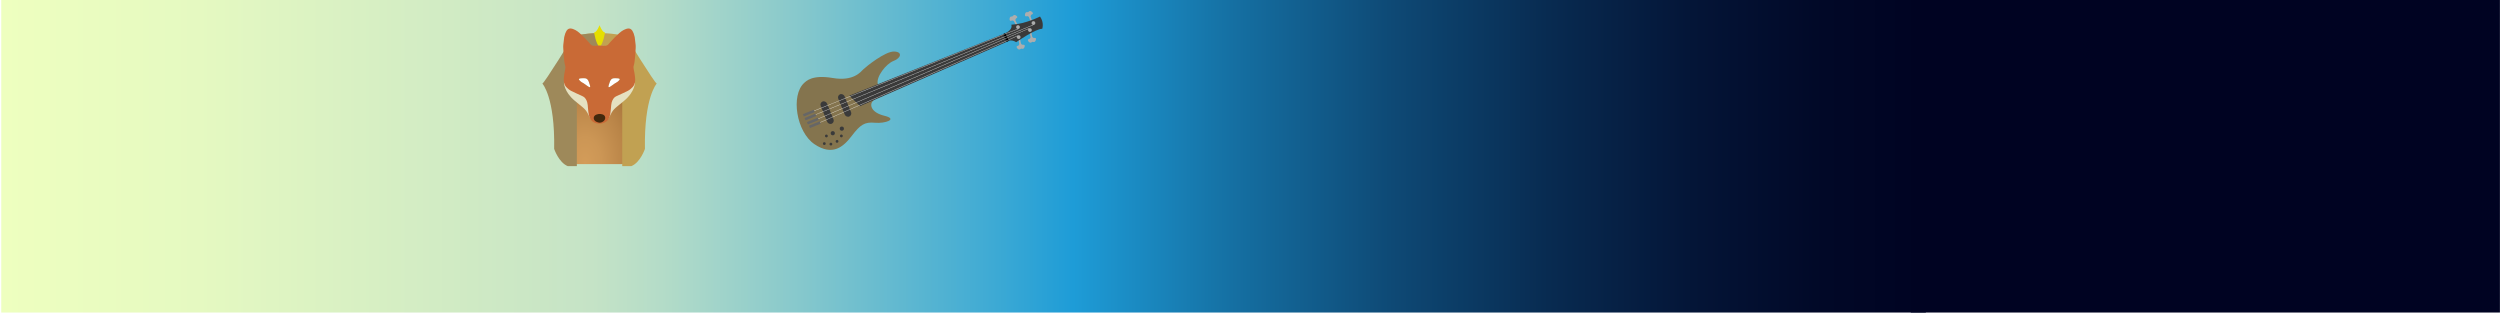<svg id="4eebb0eb-b644-486b-a864-3d3c56a8c1e7" data-name="Calque 1" xmlns="http://www.w3.org/2000/svg" xmlns:xlink="http://www.w3.org/1999/xlink" viewBox="0 0 8639.597 1080"><defs><style>.c1526f28-c1de-44aa-8f1e-f1f3388a44f1{fill:url(#19c2d624-ca35-485b-bf4d-2de2f1a79821);}.\31 d622d84-84db-40aa-8405-2c0a8137d142{fill:#84744e;}.\32 a8b5f9a-2577-4a84-a7ff-5319a6d51802{fill:#adadad;}.\37 cb00b89-39a6-4a9b-8369-70d3923f142e{fill:#3a3a3a;}.\39 a67c09e-bb51-42ef-b4f8-ce0938a4f58d{fill:#666;}.\34 dc917f4-43c8-494d-bdf5-b396b678b72f{fill:none;stroke:#fff;stroke-miterlimit:10;}.\30 35fea4e-a7b8-49a6-a20e-b4f083d04f9e{fill:url(#0726523d-0ddc-4593-9c7e-e89f6a246fbb);}.ed9f5902-4d95-4f11-a215-ffa7859adc6d{fill:#c1a152;}.\33 ae28552-2cb3-47eb-823c-d7c3b7d04663{fill:#9e895a;}.\32 7514c9b-c977-4bbb-b95e-318298a0b376{fill:#e5e1c1;}.ed7ac3c5-d4f6-447f-99d1-907e7c08d59a{fill:#e5df00;}.\32 d791c5e-5219-4844-bf9c-97d14b29ff73{fill:#843907;}.\33 84ba881-c3c9-4efe-bee9-e087e99df1af{fill:#c96a36;}.\35 90b4e63-6a93-4263-8569-bc2684d8fcdd{fill:#42280d;}.\34 0834fff-b9c1-4462-ba35-7af0cdae641b{fill:#000322;}</style><linearGradient id="19c2d624-ca35-485b-bf4d-2de2f1a79821" x1="4.33" y1="542.5" x2="6655.33" y2="542.5" gradientUnits="userSpaceOnUse"><stop offset="0" stop-color="#eeffbf"/><stop offset="0.102" stop-color="#e5f9c1"/><stop offset="0.271" stop-color="#cbe7c5"/><stop offset="0.307" stop-color="#c5e3c6"/><stop offset="0.343" stop-color="#b4dcc8"/><stop offset="0.415" stop-color="#86c8cc"/><stop offset="0.515" stop-color="#3eaad4"/><stop offset="0.557" stop-color="#1e9cd7"/><stop offset="0.639" stop-color="#1570a3"/><stop offset="0.723" stop-color="#0e4975"/><stop offset="0.804" stop-color="#082b51"/><stop offset="0.879" stop-color="#041537"/><stop offset="0.947" stop-color="#010827"/><stop offset="1" stop-color="#000322"/></linearGradient><radialGradient id="0726523d-0ddc-4593-9c7e-e89f6a246fbb" cx="2022.258" cy="562.97" r="208.574" gradientTransform="translate(0 -328.712) scale(1 1.584)" gradientUnits="userSpaceOnUse"><stop offset="0" stop-color="#d39c59"/><stop offset="0.27" stop-color="#cc9655"/><stop offset="0.654" stop-color="#ba8548"/><stop offset="1" stop-color="#a37139"/></radialGradient></defs><title>Ciel</title><path class="c1526f28-c1de-44aa-8f1e-f1f3388a44f1" d="M4.33,0V1085h6651V0ZM2029.165,296.594c-14.162-10.385-12.273-8.497-16.994-11.329-4.72-2.832-4.72-2.832-9.441-7.553-4.72-4.721-2.832-7.553,13.218-7.553,9.441,0,15.106.944,19.826,15.106S2043.327,306.979,2029.165,296.594ZM2139.627,277.712c-4.72,4.721-4.72,4.721-9.441,7.553-4.721,2.832-2.833.944-16.994,11.329-14.162,10.385-11.33,2.832-6.609-11.329,4.72-14.162,10.385-15.106,19.826-15.106C2142.46,270.159,2144.348,272.991,2139.627,277.712Z"/><path class="1d622d84-84db-40aa-8405-2c0a8137d142" d="M2779.24,286.41c6.129-5.252,26.41-29.218,98.388-16.913s96.516-20.836,106.41-30.377,74.461-61.462,105.225-61.036,24.929,22.644-1.127,32.427-61.135,54.933-54.679,79.588c0,0-3.458,46.329-16.417,58.496s-7.904,40.148,39.754,51.607,1.781,27.385-33.22,23.999-50.533,6.522-79.588,44.809-66.531,71.461-129.12,29.427S2731.87,329.124,2779.24,286.41Z"/><path class="2a8b5f9a-2577-4a84-a7ff-5319a6d51802" d="M3537.001,154.608c-7.991,1.134-8.899-5.258-8.899-5.258l-2.728-13.472-2.895-.302-.026-.122-.182.1-.207-.022.023.123-2.55,1.404,2.724,13.473s1.649,6.243-6.155,8.304,1.943,13.679,7.406,12.236c2.1-.554,3.865-2.354,5.334-3.019,1.611.042,3.938,1.014,6.088.708C3540.528,167.966,3544.992,153.474,3537.001,154.608Z"/><path class="2a8b5f9a-2577-4a84-a7ff-5319a6d51802" d="M3575.91,131.052c-7.992,1.131-8.897-5.262-8.897-5.262l-2.723-13.473-2.895-.303-.026-.122-.182.1-.207-.022.023.123-2.551,1.403,2.718,13.474s1.646,6.244-6.158,8.302,1.938,13.679,7.401,12.239c2.1-.554,3.866-2.353,5.335-3.017,1.611.042,3.937,1.015,6.088.711C3579.432,144.412,3583.902,129.921,3575.91,131.052Z"/><path class="2a8b5f9a-2577-4a84-a7ff-5319a6d51802" d="M3546.914,56.387c7.767-2.194,9.523,4.019,9.523,4.019l4.507,12.985,2.909-.088.042.117.167-.124.208-.006-.04-.118,2.339-1.732-4.503-12.987s-2.47-5.966,4.988-9.053-3.757-13.295-8.978-11.134c-2.007.831-3.515,2.851-4.882,3.706-1.602.174-4.038-.477-6.128.113C3541.63,43.621,3539.147,58.581,3546.914,56.387Z"/><path class="2a8b5f9a-2577-4a84-a7ff-5319a6d51802" d="M3494.482,71.778c7.423-3.17,9.959,2.768,9.959,2.768l6.132,12.302,2.874-.46.057.111.15-.144.205-.033-.054-.112,2.098-2.018-6.128-12.303s-3.213-5.601,3.788-9.617-5.428-12.705-10.329-9.893c-1.884,1.081-3.122,3.277-4.367,4.301-1.567.378-4.066.043-6.063.897C3487.607,59.794,3487.059,74.949,3494.482,71.778Z"/><path class="7cb00b89-39a6-4a9b-8369-70d3923f142e" d="M3494.938,85.377s8.454,18.054-26.252,31.635S2934.978,330.475,2934.978,330.475l37.148,36.409,507.253-222.258s13.012-11.361,32.427,1.127c0,0,66.544-46.388,90.007-46.296,0,0,7.55-20.712-7.609-42.374C3594.204,57.082,3544.123,82.987,3494.938,85.377Z"/><rect x="3461.73" y="125.892" width="29.675" height="7.264" transform="translate(2113.344 -3071.244) rotate(64.797)"/><rect class="7cb00b89-39a6-4a9b-8369-70d3923f142e" x="2907.274" y="322.706" width="23.407" height="83.136" rx="11.704" ry="11.704" transform="translate(79.563 1132.942) rotate(-22.261)"/><rect class="7cb00b89-39a6-4a9b-8369-70d3923f142e" x="2846.616" y="347.681" width="23.407" height="83.136" rx="11.704" ry="11.704" transform="translate(65.581 1111.825) rotate(-22.261)"/><rect class="9a67c09e-bb51-42ef-b4f8-ce0938a4f58d" x="2774.757" y="386.505" width="40.357" height="8.879" transform="translate(60.214 1087.939) rotate(-22.261)"/><rect class="9a67c09e-bb51-42ef-b4f8-ce0938a4f58d" x="2780.48" y="399.883" width="40.357" height="8.879" transform="translate(55.573 1091.104) rotate(-22.261)"/><rect class="9a67c09e-bb51-42ef-b4f8-ce0938a4f58d" x="2788.672" y="413.909" width="40.357" height="8.879" transform="translate(50.87 1095.253) rotate(-22.261)"/><rect class="9a67c09e-bb51-42ef-b4f8-ce0938a4f58d" x="2795.954" y="426.377" width="40.357" height="8.879" transform="translate(46.689 1098.941) rotate(-22.261)"/><circle class="2a8b5f9a-2577-4a84-a7ff-5319a6d51802" cx="3518.119" cy="93.575" r="6.457"/><circle class="2a8b5f9a-2577-4a84-a7ff-5319a6d51802" cx="3571.403" cy="79.595" r="6.457"/><circle class="2a8b5f9a-2577-4a84-a7ff-5319a6d51802" cx="3559.229" cy="103.844" r="6.457"/><circle class="2a8b5f9a-2577-4a84-a7ff-5319a6d51802" cx="3520.371" cy="128.209" r="6.457"/><polyline class="4dc917f4-43c8-494d-bdf5-b396b678b72f" points="3518.538 100.019 3471.96 117.607 2813.511 383.058"/><line class="4dc917f4-43c8-494d-bdf5-b396b678b72f" x1="3571.393" y1="85.662" x2="2819.041" y2="395.964"/><line class="4dc917f4-43c8-494d-bdf5-b396b678b72f" x1="3555.973" y1="98.274" x2="2827.515" y2="410.68"/><polyline class="4dc917f4-43c8-494d-bdf5-b396b678b72f" points="3515.931 123.523 3482.663 139.155 2834.724 422.97"/><circle class="7cb00b89-39a6-4a9b-8369-70d3923f142e" cx="2909.236" cy="444.579" r="7.264"/><circle class="7cb00b89-39a6-4a9b-8369-70d3923f142e" cx="2877.909" cy="460.366" r="7.264"/><circle class="7cb00b89-39a6-4a9b-8369-70d3923f142e" cx="2855.88" cy="469.887" r="4.843"/><circle class="7cb00b89-39a6-4a9b-8369-70d3923f142e" cx="2848.696" cy="496.238" r="4.843"/><circle class="7cb00b89-39a6-4a9b-8369-70d3923f142e" cx="2871.458" cy="497.993" r="4.843"/><circle class="7cb00b89-39a6-4a9b-8369-70d3923f142e" cx="2892.681" cy="488.524" r="4.843"/><circle class="7cb00b89-39a6-4a9b-8369-70d3923f142e" cx="2907.638" cy="469.757" r="4.843"/><rect class="035fea4e-a7b8-49a6-a20e-b4f083d04f9e" x="1972.747" y="347.805" width="194.022" height="219.33"/><path class="ed9f5902-4d95-4f11-a215-ffa7859adc6d" d="M1980.985,125.587s87.833-25.095,181.941,0c0,0,100.381,163.119,106.655,163.119,0,0-43.917,47.054-40.78,225.857,0,0-15.685,47.054-47.054,59.601h-31.369V182.051s-10.979-23.527-76.854-23.527S1980.985,125.587,1980.985,125.587Z"/><path class="3ae28552-2cb3-47eb-823c-d7c3b7d04663" d="M2071.651,114.446v44.071c-.415.009-.84.009-1.265.009-65.871,0-76.852,23.527-76.852,23.527V574.165h-31.373c-31.364-12.547-47.055-59.602-47.055-59.602,3.144-178.807-40.776-225.852-40.776-225.852,6.278,0,106.657-163.125,106.657-163.125C2013.012,117.051,2044.3,114.323,2071.651,114.446Z"/><path class="27514c9b-c977-4bbb-b95e-318298a0b376" d="M2194.386,284.321s.944,32.1-37.765,64.2-35.876,26.435-51.926,57.591-14.162-77.418-14.162-77.418Z"/><path class="27514c9b-c977-4bbb-b95e-318298a0b376" d="M1948.849,284.321s-.944,32.1,37.765,64.2,35.876,26.435,51.926,57.591,14.162-77.418,14.162-77.418Z"/><path class="ed7ac3c5-d4f6-447f-99d1-907e7c08d59a" d="M2071.955,87s-9.411,25.095-18.821,25.095c0,0,6.274,40.78,18.821,50.191,12.548-9.411,18.821-50.191,18.821-50.191C2081.366,112.095,2071.955,87,2071.955,87Z"/><path class="2d791c5e-5219-4844-bf9c-97d14b29ff73" d="M2163.23,124.765c1.247-1.037,6.629-5.34,10.439-3.53,2.752,1.308,3.409,5.199,3.723,7.306,3.959,26.521-1.888,61.368-1.888,61.368-1.961,11.683-3.329,18.674-6.946,19.363-2.228.425-3.763-1.835-8.16-6.146-5.926-5.81-14.021-11.741-30.212-23.603-4.316-3.162-4.896-3.462-5.448-4.721-3.763-8.581,10.701-23.119,24.33-36.82C2155.046,131.974,2160.152,127.428,2163.23,124.765Z"/><path class="2d791c5e-5219-4844-bf9c-97d14b29ff73" d="M1981.058,124.765c-1.247-1.037-6.629-5.34-10.439-3.53-2.752,1.308-3.409,5.199-3.723,7.306-3.959,26.521,1.888,61.368,1.888,61.368,1.961,11.683,3.329,18.674,6.946,19.363,2.228.425,3.763-1.835,8.16-6.146,5.926-5.81,14.021-11.741,30.212-23.603,4.316-3.162,4.896-3.462,5.448-4.721,3.763-8.581-10.701-23.119-24.33-36.82C1989.242,131.974,1984.136,127.428,1981.058,124.765Z"/><path class="384ba881-c3c9-4efe-bee9-e087e99df1af" d="M2196.746,167.25c.472-9.913.472-8.969-3.304-39.181-8.497-38.709-24.547-31.156-39.653-23.603-15.106,7.553-47.206,43.429-50.038,47.206-2.832,3.776-7.553,6.609-12.273,6.609s-19.826-.944-19.826-.944-15.106.944-19.826.944c-4.721,0-9.441-2.832-12.274-6.609-2.832-3.777-34.932-39.653-50.038-47.206s-31.156-15.106-39.653,23.603c-3.776,30.212-3.776,29.268-3.304,39.181,0,0,1.888,46.262,6.609,59.479,2.832,7.553-1.888,17.938-3.776,33.988-1.25,10.626-2.707,21.458,1.93,31.676,3.232,7.123,8.34,11.319,12.704,15.058,5.667,4.855,10.352,7.216,25.491,14.162,24.802,11.378,27.307,11.957,31.156,16.05,4.062,4.32,8.971,11.86,10.385,25.491.229,3.262.628,7.989,1.18,13.69.708,7.317,1.652,15.578,2.596,19.355,1.888,7.553,5.665,30.212,36.821,31.156,31.156-.944,34.932-23.603,36.821-31.156.944-3.776,1.888-12.038,2.596-19.355.552-5.701.951-10.427,1.18-13.69,1.415-13.631,6.323-21.171,10.385-25.491,3.849-4.093,6.354-4.672,31.156-16.05,15.139-6.945,19.825-9.307,25.491-14.162,4.364-3.739,9.471-7.935,12.704-15.058,4.637-10.218,3.18-21.05,1.93-31.676-1.888-16.05-6.609-26.435-3.777-33.988C2194.858,213.512,2196.746,167.25,2196.746,167.25ZM2029.165,296.594c-14.162-10.385-12.273-8.497-16.994-11.329-4.72-2.832-4.72-2.832-9.441-7.553-4.72-4.721-2.832-7.553,13.218-7.553,9.441,0,15.106.944,19.826,15.106S2043.327,306.979,2029.165,296.594ZM2139.627,277.712c-4.72,4.721-4.72,4.721-9.441,7.553-4.721,2.832-2.833.944-16.994,11.329-14.162,10.385-11.33,2.832-6.609-11.329,4.72-14.162,10.385-15.106,19.826-15.106C2142.46,270.159,2144.348,272.991,2139.627,277.712Z"/><path class="590b4e63-6a93-4263-8569-bc2684d8fcdd" d="M2071.651,393.838s18.882-.944,19.826,12.274-14.162,17.938-18.882,17.938-20.771-3.776-20.771-16.05S2067.874,393.838,2071.651,393.838Z"/><rect class="40834fff-b9c1-4462-ba35-7af0cdae641b" x="6603.33" width="2036" height="1085"/></svg>